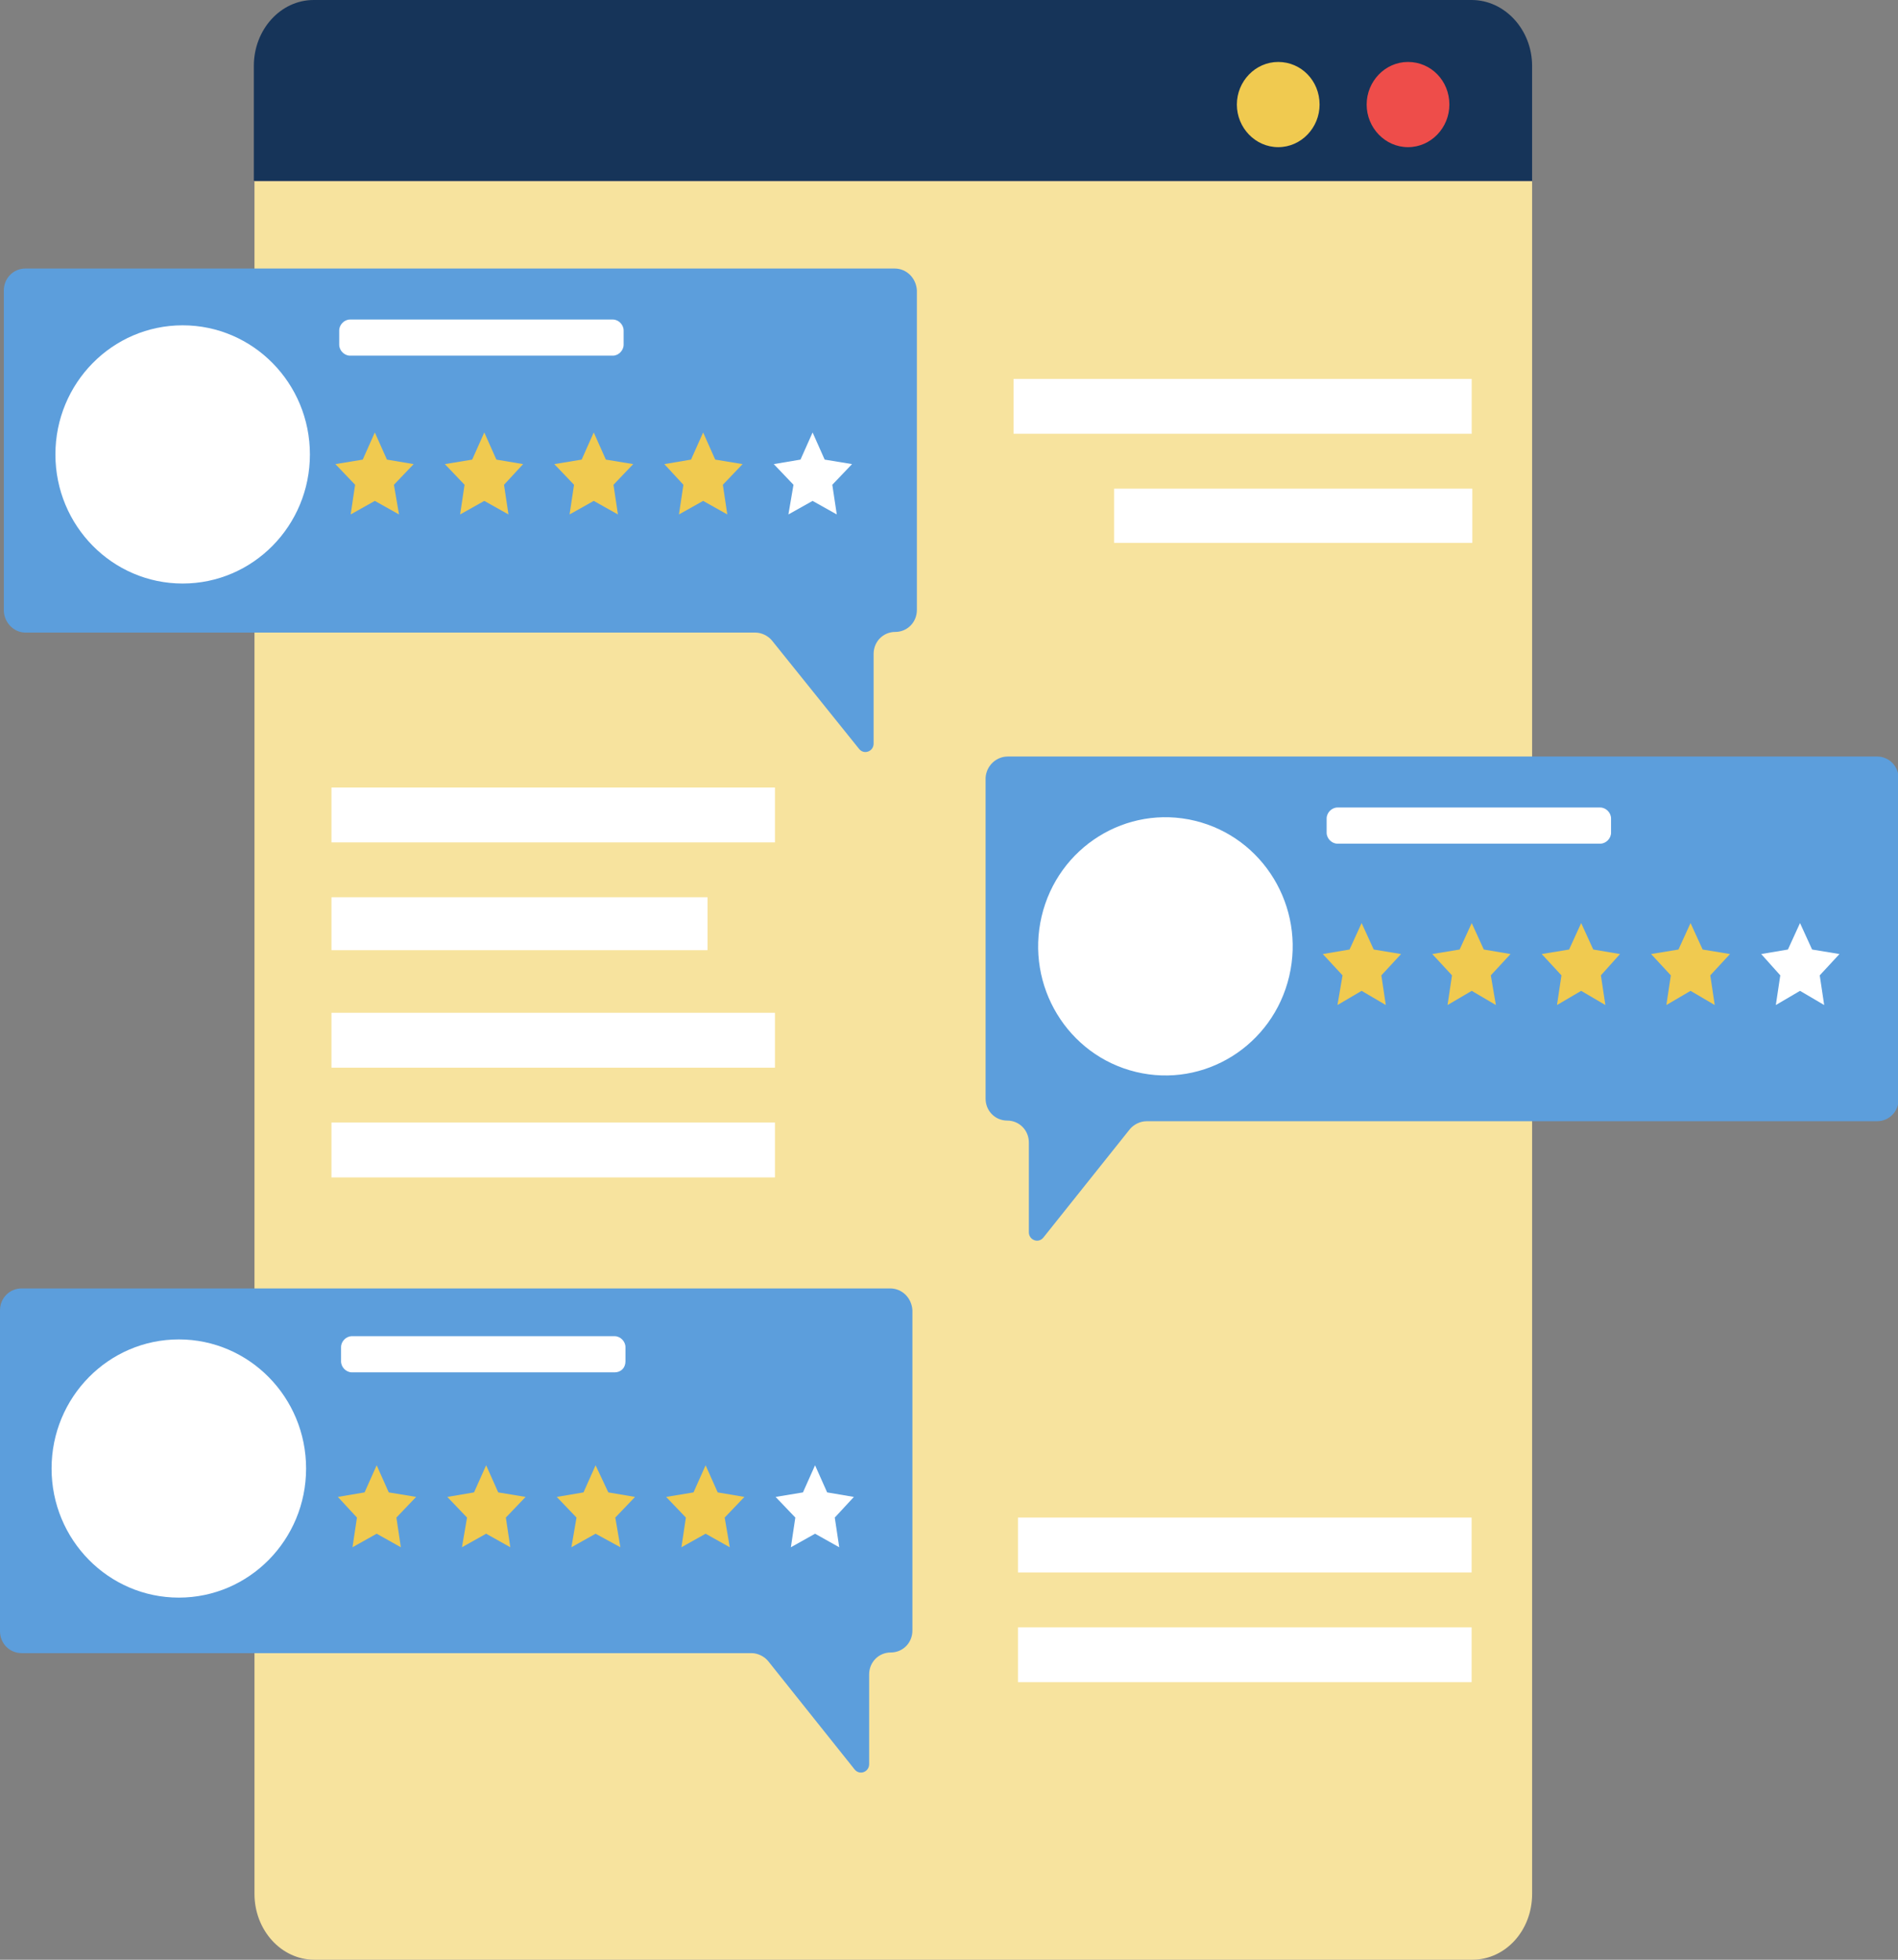 <svg width="93" height="96" viewBox="0 0 93 96" fill="none" xmlns="http://www.w3.org/2000/svg">
<rect x="0" y="0" width="93" height="96" fill="#808080" stroke="none"/>
<g clip-path="url(#clip0_1855_17506)">
<path d="M61.23 4.648C61.23 3.51 62.072 2.562 63.132 2.562C64.192 2.562 65.034 3.479 65.034 4.648C65.034 5.787 64.192 6.735 63.132 6.735C62.103 6.735 61.23 5.787 61.23 4.648Z" fill="white"/>
<path d="M67.246 4.648C67.246 3.51 68.088 2.562 69.148 2.562C70.208 2.562 71.05 3.479 71.05 4.648C71.05 5.787 70.208 6.735 69.148 6.735C68.088 6.735 67.246 5.787 67.246 4.648Z" fill="white"/>
<path d="M75.072 8.886V92.775C75.072 94.577 73.762 96 72.141 96H15.399C13.778 96 12.469 94.546 12.469 92.775V8.886H75.072Z" fill="#F7E39E"/>
<path d="M72.11 0H15.368C13.747 0 12.438 1.455 12.438 3.225V8.854H75.071V3.225C75.071 1.455 73.731 0 72.11 0Z" fill="#163459"/>
<path d="M64.658 5.122C64.658 6.26 63.754 7.209 62.632 7.209C61.51 7.209 60.605 6.26 60.605 5.122C60.605 3.984 61.51 3.035 62.632 3.035C63.754 3.035 64.658 3.952 64.658 5.122Z" fill="#F0CA50"/>
<path d="M71.018 5.122C71.018 6.26 70.114 7.209 68.991 7.209C67.869 7.209 66.965 6.26 66.965 5.122C66.965 3.984 67.869 3.035 68.991 3.035C70.114 3.035 71.018 3.952 71.018 5.122Z" fill="#EE4D4A"/>
<path d="M72.111 18.561H49.664V21.249H72.111V18.561Z" fill="white"/>
<path d="M72.142 23.938H54.59V26.594H72.142V23.938Z" fill="white"/>
<path d="M72.108 74.34H49.879V77.028H72.108V74.34Z" fill="white"/>
<path d="M72.108 79.716H49.879V82.404H72.108V79.716Z" fill="white"/>
<path d="M37.972 38.577H16.242V41.265H37.972V38.577Z" fill="white"/>
<path d="M34.668 43.953H16.242V46.546H34.668V43.953Z" fill="white"/>
<path d="M37.972 49.613H16.242V52.301H37.972V49.613Z" fill="white"/>
<path d="M37.972 54.989H16.242V57.677H37.972V54.989Z" fill="white"/>
<path d="M49.384 37.059H91.972C92.564 37.059 93.031 37.534 93.031 38.135V53.85C93.031 54.451 92.564 54.925 91.972 54.925H56.181C55.869 54.925 55.557 55.083 55.37 55.304L51.13 60.617C50.881 60.933 50.413 60.743 50.413 60.364V55.968C50.413 55.368 49.945 54.893 49.353 54.893C48.761 54.893 48.293 54.419 48.293 53.818V38.103C48.324 37.534 48.792 37.059 49.384 37.059Z" fill="#5C9EDC"/>
<path d="M66.718 45.217L67.311 46.514L68.651 46.735L67.685 47.779L67.903 49.233L66.718 48.538L65.534 49.233L65.783 47.779L64.816 46.735L66.126 46.514L66.718 45.217Z" fill="#F0CA50"/>
<path d="M72.113 45.218L72.705 46.514L74.014 46.735L73.048 47.779L73.297 49.233L72.113 48.538L70.928 49.233L71.146 47.779L70.18 46.735L71.52 46.514L72.113 45.218Z" fill="#F0CA50"/>
<path d="M77.476 45.218L78.068 46.514L79.378 46.735L78.442 47.779L78.661 49.233L77.476 48.538L76.291 49.233L76.509 47.779L75.543 46.735L76.884 46.514L77.476 45.218Z" fill="#F0CA50"/>
<path d="M82.835 45.218L83.428 46.514L84.768 46.735L83.802 47.779L84.02 49.233L82.835 48.538L81.651 49.233L81.869 47.779L80.902 46.735L82.243 46.514L82.835 45.218Z" fill="#F0CA50"/>
<path d="M88.199 45.217L88.791 46.514L90.132 46.735L89.165 47.779L89.383 49.233L88.199 48.538L87.014 49.233L87.232 47.779L86.297 46.735L87.606 46.514L88.199 45.217Z" fill="white"/>
<path d="M78.41 41.328H65.534C65.253 41.328 65.004 41.075 65.004 40.791V40.095C65.004 39.81 65.253 39.557 65.534 39.557H78.41C78.691 39.557 78.94 39.81 78.94 40.095V40.791C78.94 41.075 78.691 41.328 78.41 41.328Z" fill="white"/>
<path d="M63.17 47.823C63.968 44.425 61.899 41.015 58.549 40.206C55.199 39.397 51.836 41.495 51.038 44.893C50.241 48.29 52.309 51.701 55.66 52.51C59.01 53.319 62.372 51.221 63.17 47.823Z" fill="white"/>
<path d="M43.835 13.154H1.248C0.655 13.154 0.188 13.629 0.188 14.229V29.945C0.219 30.514 0.686 30.988 1.248 30.988H37.007C37.319 30.988 37.631 31.146 37.818 31.368L42.089 36.68C42.338 36.996 42.806 36.806 42.806 36.427V32.032C42.806 31.431 43.274 30.956 43.866 30.956C44.458 30.956 44.926 30.482 44.926 29.881V14.229C44.895 13.629 44.427 13.154 43.835 13.154Z" fill="#5C9EDC"/>
<path d="M18.366 21.185L18.959 22.514L20.268 22.735L19.302 23.747L19.551 25.201L18.366 24.537L17.182 25.201L17.4 23.747L16.434 22.735L17.774 22.514L18.366 21.185Z" fill="#F0CA50"/>
<path d="M23.73 21.185L24.322 22.514L25.632 22.735L24.696 23.747L24.915 25.201L23.73 24.537L22.545 25.201L22.763 23.747L21.797 22.735L23.137 22.514L23.73 21.185Z" fill="#F0CA50"/>
<path d="M29.093 21.185L29.686 22.514L31.026 22.735L30.06 23.747L30.278 25.201L29.093 24.537L27.908 25.201L28.127 23.747L27.16 22.735L28.501 22.514L29.093 21.185Z" fill="#F0CA50"/>
<path d="M34.453 21.185L35.045 22.514L36.386 22.735L35.419 23.747L35.637 25.201L34.453 24.537L33.268 25.201L33.486 23.747L32.551 22.735L33.86 22.514L34.453 21.185Z" fill="#F0CA50"/>
<path d="M39.816 21.185L40.408 22.514L41.749 22.735L40.782 23.747L41.001 25.201L39.816 24.537L38.631 25.201L38.88 23.747L37.914 22.735L39.224 22.514L39.816 21.185Z" fill="white"/>
<path d="M30.027 17.423H17.151C16.87 17.423 16.621 17.17 16.621 16.885V16.19C16.621 15.905 16.87 15.652 17.151 15.652H30.027C30.308 15.652 30.557 15.905 30.557 16.19V16.885C30.557 17.17 30.308 17.423 30.027 17.423Z" fill="white"/>
<path d="M8.95 28.585C12.394 28.585 15.185 25.753 15.185 22.261C15.185 18.768 12.394 15.936 8.95 15.936C5.506 15.936 2.715 18.768 2.715 22.261C2.715 25.753 5.506 28.585 8.95 28.585Z" fill="white"/>
<path d="M43.616 63.115H1.06C0.468 63.115 0 63.589 0 64.19V79.906C0 80.506 0.468 80.981 1.06 80.981H36.82C37.131 80.981 37.443 81.139 37.63 81.36L41.87 86.672C42.12 86.989 42.587 86.799 42.587 86.419V82.024C42.587 81.423 43.055 80.949 43.647 80.949C44.24 80.949 44.707 80.475 44.707 79.874V64.19C44.676 63.589 44.209 63.115 43.616 63.115Z" fill="#5C9EDC"/>
<path d="M8.763 78.261C12.206 78.261 14.998 75.43 14.998 71.937C14.998 68.445 12.206 65.613 8.763 65.613C5.319 65.613 2.527 68.445 2.527 71.937C2.527 75.43 5.319 78.261 8.763 78.261Z" fill="white"/>
<path d="M18.456 71.779L19.049 73.107L20.389 73.328L19.423 74.34L19.641 75.795L18.456 75.131L17.272 75.795L17.49 74.34L16.555 73.328L17.864 73.107L18.456 71.779Z" fill="#F0CA50"/>
<path d="M23.82 71.779L24.412 73.107L25.753 73.329L24.786 74.34L25.005 75.795L23.82 75.131L22.635 75.795L22.884 74.34L21.918 73.329L23.227 73.107L23.82 71.779Z" fill="#F0CA50"/>
<path d="M29.183 71.779L29.807 73.107L31.116 73.329L30.149 74.34L30.399 75.795L29.183 75.131L27.998 75.795L28.248 74.34L27.281 73.329L28.591 73.107L29.183 71.779Z" fill="#F0CA50"/>
<path d="M34.574 71.779L35.166 73.107L36.475 73.329L35.509 74.34L35.758 75.795L34.574 75.131L33.389 75.795L33.607 74.34L32.641 73.329L33.981 73.107L34.574 71.779Z" fill="#F0CA50"/>
<path d="M39.937 71.779L40.529 73.107L41.839 73.329L40.903 74.34L41.122 75.795L39.937 75.131L38.752 75.795L38.97 74.34L38.004 73.329L39.344 73.107L39.937 71.779Z" fill="white"/>
<path d="M30.117 67.226H17.241C16.96 67.226 16.711 66.973 16.711 66.688V65.993C16.711 65.708 16.96 65.455 17.241 65.455H30.117C30.398 65.455 30.647 65.708 30.647 65.993V66.688C30.647 67.004 30.429 67.226 30.117 67.226Z" fill="white"/>
</g>
<defs>
<clipPath id="clip0_1855_17506">
<rect width="93" height="96" fill="white"/>
</clipPath>
</defs>
</svg>
